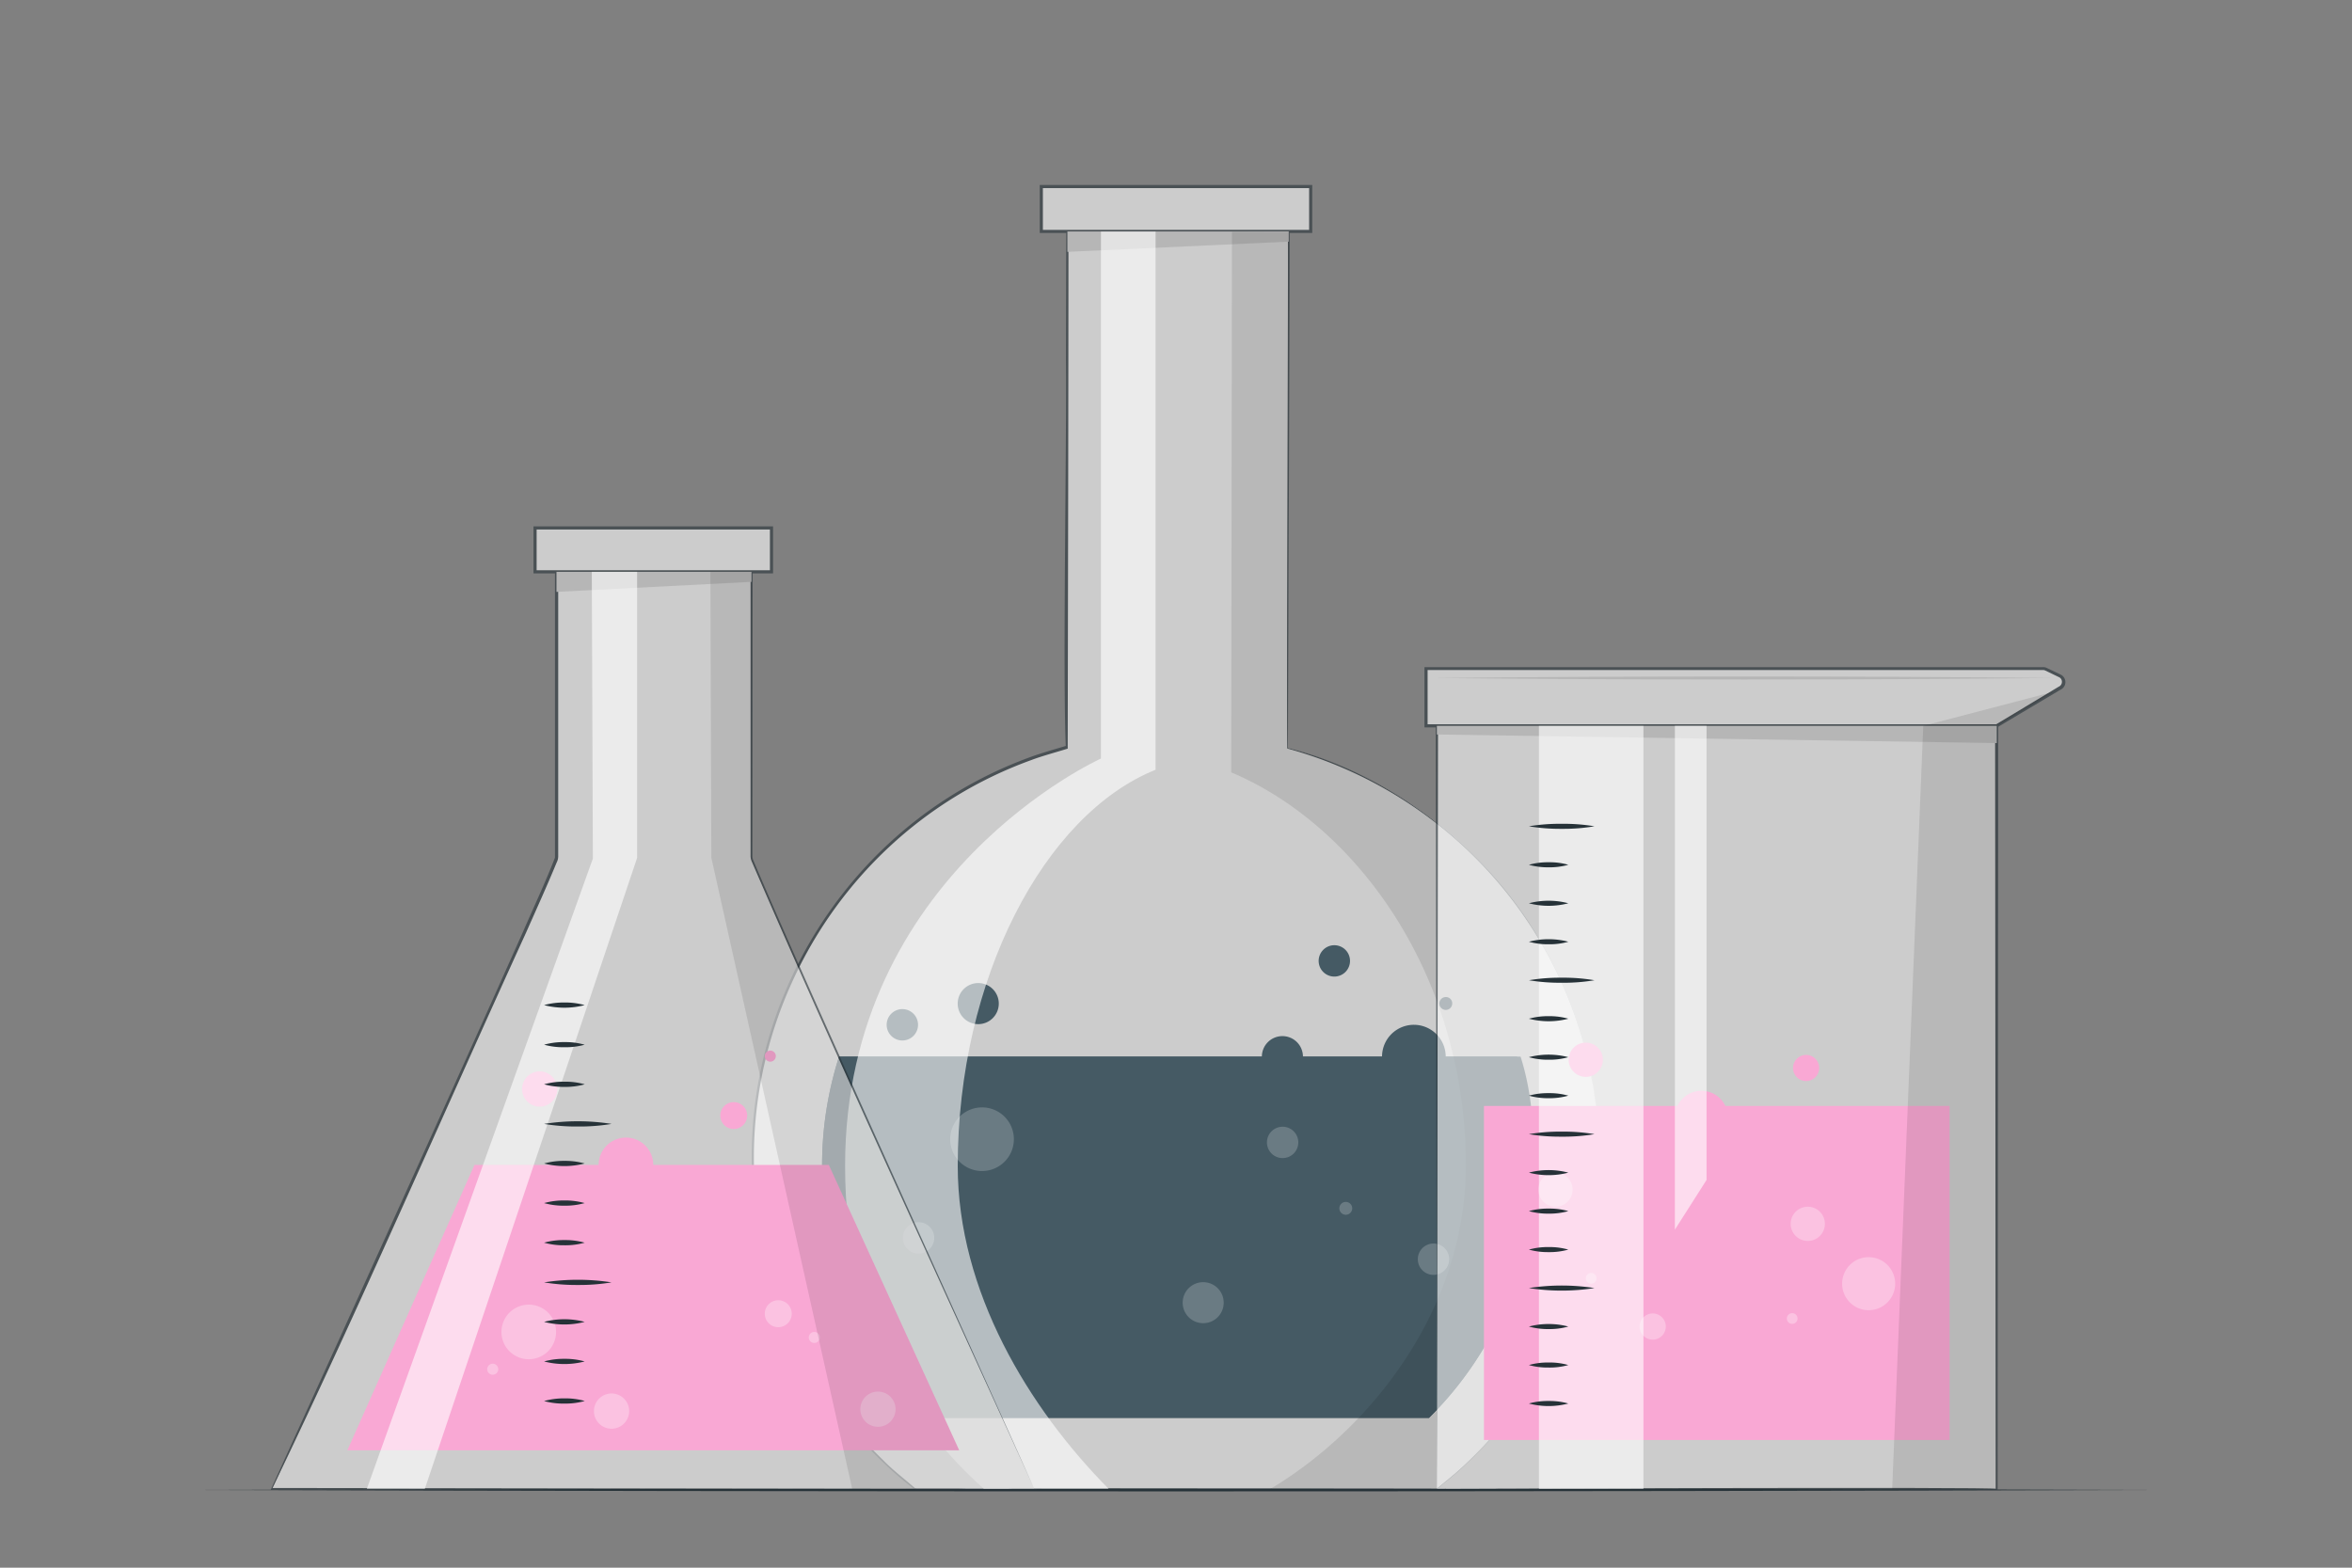 <svg xmlns="http://www.w3.org/2000/svg" viewBox="0 0 750 500"><rect x="0" y="0" width="750" height="500" fill="#808080" stroke="none"/><g id="freepik--Floor--inject-18"><path d="M61.75,475.2c200.69-.62,425.81-.62,626.5,0-200.69.61-425.81.61-626.5,0Z" style="fill:#263238"></path></g><g id="freepik--flask-2--inject-18"><g style="opacity:0.6"><path d="M509.9,369c0,1.13,0,2.26,0,3.39,0,.12,0,.25,0,.37,0,1-.07,2.07-.13,3.1h0c-.06,1-.12,2.06-.2,3.09,0,.32-.05.65-.08,1-.16,2.09-.37,4.17-.65,6.23-.44,3.37-1,6.7-1.67,10-.45,2.19-1,4.35-1.5,6.49-.3,1.09-.59,2.16-.9,3.24-.6,2.12-1.25,4.24-2,6.32-.3.91-.62,1.82-1,2.72s-.66,1.8-1,2.69-.7,1.79-1.08,2.67-.61,1.47-.92,2.21-.65,1.45-1,2.18c-.42.91-.83,1.82-1.27,2.71s-1,2-1.46,2.93l-1.14,2.17c-1.16,2.15-2.37,4.27-3.63,6.34-.57.93-1.15,1.85-1.73,2.76s-1.18,1.81-1.79,2.7-1.22,1.79-1.85,2.67-1.12,1.56-1.71,2.33c-.7,1-1.44,1.91-2.17,2.85-1.34,1.68-2.7,3.35-4.12,5,0,0,0,0,0,0-.71.81-1.42,1.61-2.15,2.4s-1.34,1.47-2,2.19-1.62,1.67-2.43,2.48c-1.53,1.53-3.09,3-4.68,4.46-.8.72-1.61,1.43-2.43,2.15-1.62,1.4-3.27,2.75-5,4.07H291.77c-.26-.21-.54-.42-.8-.64-.49-.38-1-.79-1.48-1.2-.22-.17-.44-.35-.64-.53-.59-.48-1.18-1-1.75-1.48-.23-.18-.46-.37-.67-.56-.76-.67-1.52-1.34-2.25-2s-1.57-1.44-2.35-2.18-1.8-1.75-2.67-2.63c-.65-.65-1.29-1.3-1.91-2s-1.31-1.39-2-2.09l-.56-.63c-.57-.63-1.11-1.25-1.65-1.87a6.66,6.66,0,0,1-.44-.51c-.45-.52-.89-1-1.32-1.56l-.83-1c-.52-.64-1-1.27-1.54-1.92a2,2,0,0,1-.19-.24c-.66-.84-1.3-1.69-1.94-2.54s-1.28-1.74-1.91-2.62-1.13-1.61-1.68-2.42c-1.4-2.08-2.76-4.19-4-6.35-.39-.64-.77-1.28-1.14-1.93-.09-.14-.17-.3-.25-.45-.47-.82-.94-1.65-1.39-2.48a1.41,1.41,0,0,1-.13-.24c-.47-.87-.93-1.73-1.38-2.61l-.14-.26c-.37-.74-.75-1.49-1.11-2.24q-2.21-4.51-4.06-9.19c-.19-.47-.36-.93-.53-1.4-.26-.64-.51-1.3-.74-2a3.17,3.17,0,0,1-.17-.49c-.29-.77-.56-1.53-.82-2.3-.13-.38-.26-.76-.38-1.13-.22-.63-.42-1.25-.61-1.88-.13-.37-.24-.75-.34-1.12-.18-.57-.35-1.13-.51-1.71s-.33-1.09-.47-1.65c-.07-.24-.14-.47-.2-.7-.22-.8-.43-1.59-.63-2.4s-.44-1.78-.64-2.68-.48-2.09-.69-3.14-.41-2-.59-3.07c-.1-.54-.19-1.06-.27-1.59s-.2-1.07-.27-1.61-.15-1-.22-1.5-.19-1.24-.26-1.86-.12-1-.18-1.46-.1-.78-.14-1.18c-.1-.84-.18-1.69-.26-2.54,0-.11,0-.21,0-.32-.09-.95-.17-1.9-.23-2.84s-.13-2-.18-3.07-.08-2.06-.1-3.09,0-2.27,0-3.41a135.71,135.71,0,0,1,3.67-31.1c.43-1.82.89-3.62,1.4-5.41a135.19,135.19,0,0,1,61.92-79.81c1.56-.91,3.15-1.79,4.75-2.65.81-.43,1.61-.85,2.42-1.26q2.44-1.22,4.93-2.36a130,130,0,0,1,12.81-5c2.63-.87,5.28-1.68,8-2.4l.39-143.14V73.81H411V97h0l-.43,141.53a132.91,132.91,0,0,1,25.65,9.91c3.09,1.57,6.12,3.25,9.08,5.07l.67.42,1.89,1.19.24.16c.73.46,1.45.93,2.17,1.42q2,1.35,4,2.81l.71.51c.44.33.88.66,1.32,1s.65.49,1,.75c.58.43,1.14.87,1.7,1.32.71.55,1.42,1.13,2.11,1.69l2.06,1.76c1.37,1.16,2.7,2.37,4,3.6s2.62,2.49,3.88,3.77c.63.64,1.26,1.29,1.88,1.94s1.23,1.31,1.84,2,1.2,1.32,1.8,2l2,2.31c.47.58,1,1.15,1.43,1.74l1.77,2.23c1.1,1.41,2.18,2.86,3.22,4.33h0C486,292,487,293.44,488,295c.61.92,1.2,1.85,1.79,2.8l1,1.58c.65,1.09,1.3,2.18,1.91,3.29s1.19,2.13,1.75,3.2l.46.87q1.25,2.42,2.4,4.88v0q1.15,2.47,2.21,5c1.41,3.38,2.7,6.82,3.83,10.33.57,1.75,1.11,3.51,1.61,5.3.55,2,1,3.91,1.5,5.9q.57,2.46,1.06,5c.35,1.85.67,3.7.95,5.57s.52,3.74.71,5.64c.11.94.2,1.89.28,2.84s.13,1.73.19,2.6l0,.53c.05.68.08,1.37.11,2.06s.06,1.36.08,2.05.05,1.37.06,2.06C509.89,367.28,509.9,368.13,509.9,369Z" style="fill:#fff"></path><path d="M509.9,369a134.91,134.91,0,0,1-44.21,99.71c-1.63,1.59-5.67,4.78-7.4,6.25,0,.09-166.47.12-166.52.16A115.42,115.42,0,0,1,281.2,466a135.69,135.69,0,0,1-33.35-51.22c-25.54-69.61,11-147.95,80.71-173.32,3.15-1.17,8-2.56,11.29-3.55-1-23.54.33-98,.06-122.95L340,73.81v-.36h.36l70.59.06h.3v.29c.08,8.2-.51,150.12-.56,164.75,31.25,7.78,61.08,30.55,77.73,57A135,135,0,0,1,509.9,369Zm0,0a135,135,0,0,0-99.41-130.27c-.3-14.84.38-155.87.17-164.9l.29.29-70.59.07.35-.36c0,20.61-.06,61.71-.09,82.29l-.15,82.28v.37l-.37.11c-3.2,1-8.08,2.32-11.2,3.52-69.32,25.07-105.76,102.9-80.46,172.18a135.18,135.18,0,0,0,33.11,51.06c3,3.14,7.42,6.5,10.22,9,0,0,166.69.12,166.39.16,1.73-1.45,5.83-4.73,7.4-6.22A134.85,134.85,0,0,0,509.9,369Z" style="fill:#263238"></path><rect x="332.05" y="59.52" width="85.89" height="14.29" style="fill:#fff"></rect><path d="M418.45,74.31h-86.9V59h86.9Zm-85.9-1h84.9V60h-84.9Z" style="fill:#263238"></path><polygon points="410.95 77.07 340.37 80.33 340.37 73.81 410.95 73.81 410.95 77.07" style="fill:#dbdbdb"></polygon></g><path d="M489.19,371.69a113.16,113.16,0,0,1-33.51,80.52h-160A113.61,113.61,0,0,1,267.55,337H483.78A113.24,113.24,0,0,1,489.19,371.69Z" style="fill:#455a64"></path><path d="M489.19,371.69a113.16,113.16,0,0,1-33.51,80.52h-160A113.61,113.61,0,0,1,267.55,337H484.87C488.39,347.93,489.19,359.58,489.19,371.69Z" style="fill:#455a64"></path><path d="M461,337a10.15,10.15,0,1,1-10.14-10.15A10.15,10.15,0,0,1,461,337Z" style="fill:#455a64"></path><path d="M415.48,337a6.55,6.55,0,1,1-6.55-6.54A6.54,6.54,0,0,1,415.48,337Z" style="fill:#455a64"></path><path d="M318.49,320.08a6.55,6.55,0,1,1-6.54-6.54A6.54,6.54,0,0,1,318.49,320.08Z" style="fill:#455a64"></path><path d="M430.49,306.47a5,5,0,1,1-5-5A5,5,0,0,1,430.49,306.47Z" style="fill:#455a64"></path><path d="M292.74,326.85a5,5,0,1,1-5-5A5,5,0,0,1,292.74,326.85Z" style="fill:#455a64"></path><path d="M463.08,320.08A2.05,2.05,0,1,1,461,318,2,2,0,0,1,463.08,320.08Z" style="fill:#455a64"></path><g style="opacity:0.2"><path d="M323.3,363.34a10.15,10.15,0,1,1-10.15-10.15A10.14,10.14,0,0,1,323.3,363.34Z" style="fill:#fff"></path><path d="M390.21,415.49a6.54,6.54,0,1,1-6.54-6.55A6.54,6.54,0,0,1,390.21,415.49Z" style="fill:#fff"></path><path d="M414,364.36a5,5,0,1,1-5-5A5,5,0,0,1,414,364.36Z" style="fill:#fff"></path><path d="M297.91,394.81a5,5,0,1,1-5-5A5,5,0,0,1,297.91,394.81Z" style="fill:#fff"></path><path d="M462.11,401.61a5,5,0,1,1-5-5A5,5,0,0,1,462.11,401.61Z" style="fill:#fff"></path><path d="M431.19,385.34a2.05,2.05,0,1,1-2.05-2A2.05,2.05,0,0,1,431.19,385.34Z" style="fill:#fff"></path></g><path d="M368.49,73.86V245.51c-35.59,14.28-63.09,66.88-63.09,126.34,0,40,22.6,77.18,48.12,103H313.73c-22.2-19.73-44.25-52.05-44.25-103,0-93.22,81.59-129.92,81.59-129.92V73.86Z" style="fill:#fff;opacity:0.6"></path><g style="opacity:0.1"><path d="M509.89,369c0,1.12,0,2.25,0,3.37,0,.12,0,.25,0,.37,0,1-.07,2.07-.13,3.1h0c-.06,1-.12,2.06-.2,3.09,0,.32-.05.65-.08,1q-.26,3.13-.65,6.23c-.44,3.37-1,6.7-1.67,10-.45,2.19-1,4.35-1.5,6.49-.3,1.09-.59,2.16-.9,3.24-.61,2.12-1.26,4.24-2,6.32-.3.91-.62,1.82-1,2.72s-.66,1.8-1,2.69-.7,1.79-1.08,2.67-.61,1.47-.92,2.21-.65,1.45-1,2.18c-.42.91-.83,1.82-1.27,2.71s-1,2-1.46,2.93l-1.14,2.17c-1.16,2.15-2.37,4.27-3.63,6.34-.57.93-1.15,1.85-1.73,2.76s-1.18,1.81-1.79,2.7-1.22,1.79-1.85,2.67-1.12,1.56-1.71,2.33c-.7,1-1.44,1.91-2.17,2.85-1.34,1.68-2.7,3.35-4.12,5,0,0,0,0,0,0-.71.81-1.42,1.61-2.15,2.4s-1.34,1.47-2,2.19-1.62,1.67-2.43,2.48c-1.53,1.53-3.09,3-4.68,4.46-.8.72-1.61,1.43-2.43,2.15-1.62,1.4-3.27,2.75-5,4.07H405.08c31.72-18.93,62.24-57,62.33-103,.13-60.85-34.86-108.75-74.8-125.55l.23-168.41v-4L411,74V97h0l-.43,141.53v0a134.16,134.16,0,0,1,25.65,9.89q4.63,2.37,9.08,5.07l.67.42,1.89,1.19.24.16c.73.46,1.45.93,2.17,1.42,1.36.92,2.7,1.85,4,2.81l.71.51c.44.33.88.66,1.32,1s.65.49,1,.75c.58.43,1.14.87,1.7,1.32.71.55,1.42,1.13,2.11,1.69l2.06,1.76q2,1.76,4,3.6c1.33,1.24,2.62,2.49,3.88,3.77.63.64,1.26,1.29,1.88,1.94s1.23,1.31,1.84,2,1.2,1.32,1.8,2l2,2.31c.47.58,1,1.15,1.43,1.74l1.77,2.23c1.09,1.42,2.17,2.87,3.22,4.33h0c1,1.47,2.06,2.95,3,4.47.61.92,1.2,1.85,1.79,2.8l1,1.58c.65,1.09,1.3,2.18,1.91,3.29s1.19,2.13,1.75,3.2l.46.87q1.25,2.42,2.4,4.88v0q1.15,2.47,2.21,5c1.41,3.38,2.7,6.82,3.83,10.33.58,1.75,1.11,3.52,1.61,5.3.55,2,1,3.91,1.5,5.9q.57,2.46,1.06,5c.35,1.85.67,3.7.95,5.57s.51,3.74.71,5.64c.11.94.2,1.89.28,2.84s.13,1.73.19,2.6l0,.53c.05.68.08,1.37.11,2.06s.06,1.36.08,2.05.05,1.37.06,2.06C509.89,367.29,509.89,368.14,509.89,369Z"></path></g></g><g id="freepik--flask-3--inject-18"><g style="opacity:0.6"><rect x="458.19" y="231.52" width="178.51" height="243.34" transform="translate(1094.89 706.37) rotate(180)" style="fill:#fff"></rect><path d="M458.19,474.86c-.12,0,179.83-.7,178.2,0l-.19-243.33.5.49c.12,0-180.05.28-178.15-.49l-.36,243.34Zm0,0c0-.36-.36-243.37-.36-243.7s178.71.07,178.87-.14h.5v.5c.08.19-.26,243.44-.2,243.64-.18.25-178.57-.48-178.81-.3Z" style="fill:#263238"></path><path d="M454.73,213.27h196.8a2.16,2.16,0,0,1,.94.22l4.36,2.1a2.15,2.15,0,0,1-.07,3.91l-20.06,12h-182Z" style="fill:#fff"></path><path d="M636.83,232H454.23V212.77h197.3a2.53,2.53,0,0,1,1.15.27l4.36,2.09A2.66,2.66,0,0,1,657,220Zm-181.6-1H636.56l19.94-12a1.65,1.65,0,0,0,1-1.52,1.6,1.6,0,0,0-.94-1.51l-4.36-2.1a1.62,1.62,0,0,0-.72-.17H455.23Z" style="fill:#263238"></path><polygon points="458.19 234.26 636.7 237 636.7 231.51 458.19 231.51 458.19 234.26" style="fill:#dbdbdb"></polygon><path d="M654.88,216.24c-63.22.65-134.13.66-197.35,0,63.22-.65,134.13-.65,197.35,0Z" style="fill:#dbdbdb"></path></g><rect x="473.2" y="352.73" width="148.48" height="106.54" style="fill:#F9A8D4"></rect><path d="M551,356.36a8.46,8.46,0,1,1-8.46-8.46A8.46,8.46,0,0,1,551,356.36Z" style="fill:#F9A8D4"></path><path d="M511.13,338a5.46,5.46,0,1,1-5.45-5.46A5.45,5.45,0,0,1,511.13,338Z" style="fill:#F9A8D4"></path><circle cx="575.93" cy="340.62" r="4.18" style="fill:#F9A8D4"></circle><g style="opacity:0.3"><path d="M587.41,409.42a8.46,8.46,0,1,1,8.46,8.46A8.46,8.46,0,0,1,587.41,409.42Z" style="fill:#fff"></path><path d="M571,390.34a5.46,5.46,0,1,1,5.46,5.45A5.47,5.47,0,0,1,571,390.34Z" style="fill:#fff"></path><path d="M490.56,379.43a5.46,5.46,0,1,1,5.45,5.45A5.45,5.45,0,0,1,490.56,379.43Z" style="fill:#fff"></path><path d="M522.83,423.09a4.18,4.18,0,1,1,4.18,4.18A4.18,4.18,0,0,1,522.83,423.09Z" style="fill:#fff"></path><path d="M505.68,407.71a1.71,1.71,0,1,1,1.71,1.71A1.7,1.7,0,0,1,505.68,407.71Z" style="fill:#fff"></path><path d="M569.78,420.53a1.71,1.71,0,1,1,1.71,1.71A1.72,1.72,0,0,1,569.78,420.53Z" style="fill:#fff"></path></g><path d="M604.33,356.36a1.71,1.71,0,1,1-1.71-1.71A1.71,1.71,0,0,1,604.33,356.36Z" style="fill:#F9A8D4"></path><rect x="490.73" y="231.52" width="33.32" height="243.34" style="fill:#fff;opacity:0.6"></rect><polygon points="544.18 376.34 534.08 392.19 534.08 231.51 544.18 231.51 544.18 376.34" style="fill:#fff;opacity:0.6"></polygon><polygon points="636.7 474.86 603.38 474.86 613.28 231.51 654.88 220.62 636.7 231.51 636.7 474.86" style="opacity:0.1"></polygon><path d="M487.53,410.82a67.88,67.88,0,0,1,20.91,0,67.88,67.88,0,0,1-20.91,0Z" style="fill:#263238"></path><path d="M487.53,361.73a60.44,60.44,0,0,1,10.46-.81,59.36,59.36,0,0,1,10.45.81,59.34,59.34,0,0,1-10.45.8A60.43,60.43,0,0,1,487.53,361.73Z" style="fill:#263238"></path><path d="M487.53,447.64a22.27,22.27,0,0,1,6.29-.81,21.85,21.85,0,0,1,6.28.81,24.79,24.79,0,0,1-12.57,0Z" style="fill:#263238"></path><path d="M487.53,435.37a21.92,21.92,0,0,1,6.29-.81,21.5,21.5,0,0,1,6.28.81,21.84,21.84,0,0,1-6.28.8A22.26,22.26,0,0,1,487.53,435.37Z" style="fill:#263238"></path><path d="M487.53,423.09a24.79,24.79,0,0,1,12.57,0,21.85,21.85,0,0,1-6.28.81A22.27,22.27,0,0,1,487.53,423.09Z" style="fill:#263238"></path><path d="M487.53,398.55a22.27,22.27,0,0,1,6.29-.81,21.85,21.85,0,0,1,6.28.81,21.84,21.84,0,0,1-6.28.8A22.26,22.26,0,0,1,487.53,398.55Z" style="fill:#263238"></path><path d="M487.53,386.27a22.26,22.26,0,0,1,6.29-.8,21.84,21.84,0,0,1,6.28.8,21.85,21.85,0,0,1-6.28.81A22.27,22.27,0,0,1,487.53,386.27Z" style="fill:#263238"></path><path d="M487.53,374a24.79,24.79,0,0,1,12.57,0,24.79,24.79,0,0,1-12.57,0Z" style="fill:#263238"></path><path d="M487.53,349.45a22.26,22.26,0,0,1,6.29-.8,21.84,21.84,0,0,1,6.28.8,21.85,21.85,0,0,1-6.28.81A22.27,22.27,0,0,1,487.53,349.45Z" style="fill:#263238"></path><path d="M487.53,337.18a24.79,24.79,0,0,1,12.57,0,21.85,21.85,0,0,1-6.28.81A22.27,22.27,0,0,1,487.53,337.18Z" style="fill:#263238"></path><path d="M487.53,324.91a22.27,22.27,0,0,1,6.29-.81,21.85,21.85,0,0,1,6.28.81,24.79,24.79,0,0,1-12.57,0Z" style="fill:#263238"></path><path d="M487.53,312.64a59.47,59.47,0,0,1,10.46-.81,58.42,58.42,0,0,1,10.45.81,59.34,59.34,0,0,1-10.45.8A60.43,60.43,0,0,1,487.53,312.64Z" style="fill:#263238"></path><path d="M487.53,263.54a60.43,60.43,0,0,1,10.46-.8,59.34,59.34,0,0,1,10.45.8,59.36,59.36,0,0,1-10.45.81A60.44,60.44,0,0,1,487.53,263.54Z" style="fill:#263238"></path><path d="M487.53,300.36a24.79,24.79,0,0,1,12.57,0,21.85,21.85,0,0,1-6.28.81A22.27,22.27,0,0,1,487.53,300.36Z" style="fill:#263238"></path><path d="M487.53,288.09a24.79,24.79,0,0,1,12.57,0,24.79,24.79,0,0,1-12.57,0Z" style="fill:#263238"></path><path d="M487.53,275.82a22.27,22.27,0,0,1,6.29-.81,21.5,21.5,0,0,1,6.28.81,21.84,21.84,0,0,1-6.28.8A22.26,22.26,0,0,1,487.53,275.82Z" style="fill:#263238"></path></g><g id="freepik--flask-1--inject-18"><g style="opacity:0.6"><path d="M329.81,474.86h-243s90.63-198.66,90.63-201.31V182.38h62.18v91.17C239.63,276.33,329.81,474.86,329.81,474.86Z" style="fill:#fff"></path><path d="M329.81,474.86l-243.5.33c26.77-58.86,54.12-119,80.52-178.12,3.39-7.82,7.08-15.62,10.14-23.53,0,0,0-.07,0-.07v-.91c0-6.09,0-82,0-90.18v-.45h.45l62.18.06H240v.39c0,6.54-.05,83.26-.07,87.69,0,.48,0,2.61,0,3a3.84,3.84,0,0,0,.42,1.64c17,40.12,71,158.64,89.44,200.11Zm0,0c-28.93-63.78-62.41-136-90-199.88a4.65,4.65,0,0,1-.47-1.87c0-.6,0-2.45,0-3v-9.75l0-77.94.39.39-62.18.06.45-.45c0,9.28,0,83.63,0,90.78a4.44,4.44,0,0,1-.51,1.93c-3.1,7.52-6.46,14.91-9.75,22.35-26.57,58.15-53.78,121.07-80.85,177.09l243,.33Z" style="fill:#263238"></path><rect x="170.62" y="168.36" width="75.39" height="14.02" style="fill:#fff"></rect><path d="M246.51,182.88H170.12v-15h76.39Zm-75.39-1h74.39v-13H171.12Z" style="fill:#263238"></path><polygon points="239.63 185.58 177.45 188.78 177.45 182.38 239.63 182.38 239.63 185.58" style="fill:#dbdbdb"></polygon></g><polygon points="305.87 462.56 110.76 462.56 151.3 371.53 264.29 371.53 305.87 462.56" style="fill:#F9A8D4"></polygon><path d="M208.31,371.53a8.71,8.71,0,1,1-8.7-8.71A8.7,8.7,0,0,1,208.31,371.53Z" style="fill:#F9A8D4"></path><path d="M177.72,347.32a5.62,5.62,0,1,1-5.62-5.61A5.62,5.62,0,0,1,177.72,347.32Z" style="fill:#F9A8D4"></path><circle cx="233.97" cy="355.8" r="4.3" style="fill:#F9A8D4"></circle><g style="opacity:0.3"><path d="M177.32,424.81a8.71,8.71,0,1,1-8.7-8.71A8.7,8.7,0,0,1,177.32,424.81Z" style="fill:#fff"></path><path d="M200.63,450.05a5.62,5.62,0,1,1-5.61-5.61A5.62,5.62,0,0,1,200.63,450.05Z" style="fill:#fff"></path><path d="M285.58,449.44a5.62,5.62,0,1,1-5.61-5.61A5.61,5.61,0,0,1,285.58,449.44Z" style="fill:#fff"></path><path d="M252.47,419a4.3,4.3,0,1,1-4.3-4.3A4.3,4.3,0,0,1,252.47,419Z" style="fill:#fff"></path><path d="M261.42,426.57a1.76,1.76,0,1,1-1.76-1.76A1.76,1.76,0,0,1,261.42,426.57Z" style="fill:#fff"></path><path d="M158.88,436.7a1.76,1.76,0,1,1-1.76-1.76A1.76,1.76,0,0,1,158.88,436.7Z" style="fill:#fff"></path></g><path d="M247.39,336.84a1.76,1.76,0,1,1-1.76-1.76A1.76,1.76,0,0,1,247.39,336.84Z" style="fill:#F9A8D4"></path><polygon points="116.97 474.86 135.47 474.86 203.16 273.63 203.16 182.38 188.71 182.38 189.05 273.83 116.97 474.86" style="fill:#fff;opacity:0.6"></polygon><g style="opacity:0.1"><path d="M329.81,474.86H271.75L226.83,273.55l-.3-91.17h13.1v91.17C239.63,276.33,329.81,474.86,329.81,474.86Z"></path></g><path d="M173.5,409A70.16,70.16,0,0,1,195,409a62,62,0,0,1-10.76.83A62.84,62.84,0,0,1,173.5,409Z" style="fill:#263238"></path><path d="M173.5,358.46a69.34,69.34,0,0,1,21.52,0,62,62,0,0,1-10.76.83A62.84,62.84,0,0,1,173.5,358.46Z" style="fill:#263238"></path><path d="M173.5,446.85A23.13,23.13,0,0,1,180,446a22.39,22.39,0,0,1,6.46.83,22.39,22.39,0,0,1-6.46.83A22.77,22.77,0,0,1,173.5,446.85Z" style="fill:#263238"></path><path d="M173.5,434.22a23.13,23.13,0,0,1,6.47-.83,22.74,22.74,0,0,1,6.46.83,25.59,25.59,0,0,1-12.93,0Z" style="fill:#263238"></path><path d="M173.5,421.6a25.3,25.3,0,0,1,12.93,0,25.59,25.59,0,0,1-12.93,0Z" style="fill:#263238"></path><path d="M173.5,396.34a22.77,22.77,0,0,1,6.47-.83,22.39,22.39,0,0,1,6.46.83,22.39,22.39,0,0,1-6.46.83A22.77,22.77,0,0,1,173.5,396.34Z" style="fill:#263238"></path><path d="M173.5,383.71a23.13,23.13,0,0,1,6.47-.83,22.74,22.74,0,0,1,6.46.83,22.39,22.39,0,0,1-6.46.83A22.77,22.77,0,0,1,173.5,383.71Z" style="fill:#263238"></path><path d="M173.5,371.08a23.13,23.13,0,0,1,6.47-.83,22.74,22.74,0,0,1,6.46.83,25.59,25.59,0,0,1-12.93,0Z" style="fill:#263238"></path><path d="M173.5,345.83A22.77,22.77,0,0,1,180,345a22.39,22.39,0,0,1,6.46.83,22.74,22.74,0,0,1-6.46.83A23.13,23.13,0,0,1,173.5,345.83Z" style="fill:#263238"></path><path d="M173.5,333.2a22.77,22.77,0,0,1,6.47-.83,22.39,22.39,0,0,1,6.46.83A22.39,22.39,0,0,1,180,334,22.77,22.77,0,0,1,173.5,333.2Z" style="fill:#263238"></path><path d="M173.5,320.57a23.13,23.13,0,0,1,6.47-.83,22.74,22.74,0,0,1,6.46.83,25.59,25.59,0,0,1-12.93,0Z" style="fill:#263238"></path></g></svg>
